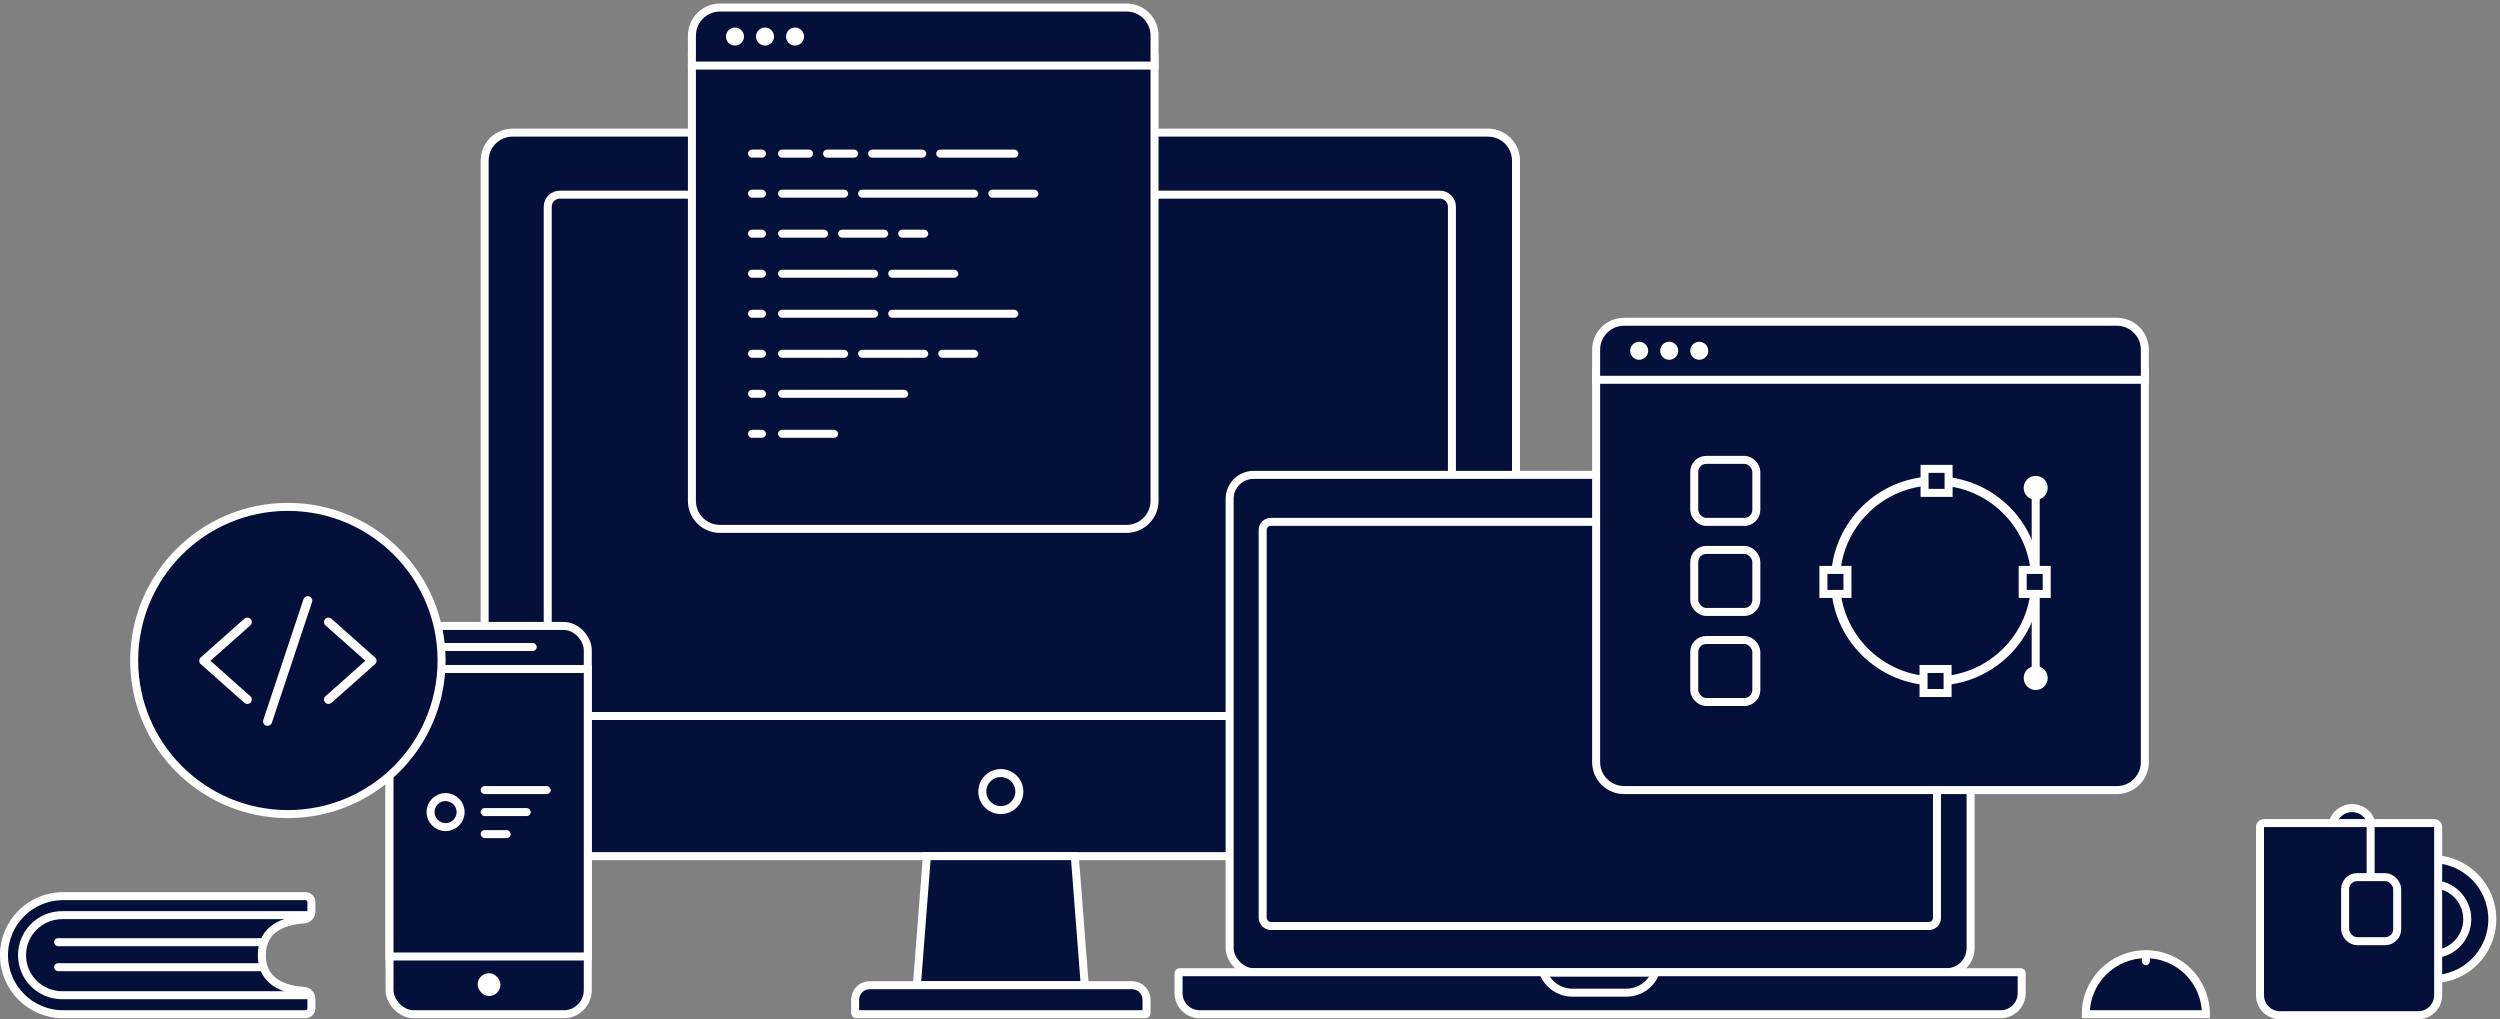 <?xml version="1.0" encoding="UTF-8"?>
<svg width="650px" height="265px" viewBox="0 0 650 265" version="1.1" xmlns="http://www.w3.org/2000/svg" xmlns:xlink="http://www.w3.org/1999/xlink">
    <rect x="0" y="0" width="650" height="265" fill="#808080" stroke="none"/>
    <!-- Generator: Sketch 59 (86127) - https://sketch.com -->
    <title>Group 32</title>
    <desc>Created with Sketch.</desc>
    <g id="Website" stroke="none" stroke-width="1" fill="none" fill-rule="evenodd">
        <g id="Group-32" transform="translate(0, 3)">
            <path d="M126.008,38.765 C126.008,34.738 129.264,31.482 133.298,31.482 L386.872,31.482 C390.899,31.482 394.162,34.74 394.162,38.765 L394.162,212.307 C394.162,216.334 390.906,219.591 386.872,219.591 L133.298,219.591 C129.271,219.591 126.008,216.332 126.008,212.307 L126.008,38.765 Z" id="Case" stroke="white" stroke-width="2.081" fill="#05103A"></path>
            <path d="M142.41,50.737 C142.41,49.012 143.813,47.613 145.536,47.613 L374.374,47.613 C376.103,47.613 377.5,49.004 377.5,50.737 L377.5,180.042 C377.5,181.766 376.097,183.166 374.374,183.166 L145.536,183.166 C143.807,183.166 142.41,181.774 142.41,180.042 L142.41,50.737 Z" id="Case" stroke="white" stroke-width="2.081" fill="#05103A"></path>
            <path d="M240.99,219.591 L279.441,219.591 L282.037,253.154 L238.394,253.154 L240.99,219.591 Z" id="Case" stroke="white" stroke-width="2.081" fill="#05103A"></path>
            <path d="M222.334,253.411 L222.334,256.927 C222.334,259.007 224.024,260.699 226.104,260.699 L294.326,260.699 C296.402,260.699 298.096,259.007 298.096,256.927 L298.096,253.411 C298.096,253.266 297.984,253.154 297.835,253.154 L222.596,253.154 C222.45,253.154 222.334,253.269 222.334,253.411 Z" id="Keyboard" stroke="white" stroke-width="2.081" fill="#05103A" transform="translate(260.215, 256.927) scale(1, -1) translate(-260.215, -256.927) "></path>
            <ellipse id="Oval-6" stroke="white" stroke-width="2.081" cx="260.215" cy="202.809" rx="4.816" ry="4.813"></ellipse>
            <rect id="Case" stroke="white" stroke-width="2.081" fill="#05103A" x="101.275" y="159.75" width="51.547" height="100.949" rx="6.244"></rect>
            <path d="M101.275,170.937 L152.822,170.937 L152.822,245.687 L101.275,245.687 L101.275,170.937 Z" id="Case" stroke="white" stroke-width="2.081" fill="#05103A"></path>
            <rect id="Rectangle-11" fill="white" x="114.812" y="164.173" width="24.733" height="2.081" rx="1.041"></rect>
            <rect id="Rectangle-11" fill="white" x="124.185" y="250.032" width="5.936" height="5.932" rx="2.966"></rect>
            <ellipse id="Oval-6" stroke="white" stroke-width="2.081" fill="#05103A" cx="115.854" cy="208.143" rx="3.905" ry="3.903"></ellipse>
            <rect id="Rectangle-11" fill="white" x="124.966" y="201.378" width="18.224" height="2.081" rx="1.041"></rect>
            <rect id="Rectangle-11" fill="white" x="124.966" y="207.102" width="13.017" height="2.081" rx="1.041"></rect>
            <rect id="Rectangle-11" fill="white" x="124.966" y="212.826" width="7.81" height="2.081" rx="1.041"></rect>
            <ellipse id="Oval-7" stroke="white" stroke-width="2.081" fill="#05103A" cx="74.849" cy="168.726" rx="39.964" ry="39.937"></ellipse>
            <rect id="Case" stroke="white" stroke-width="2.081" fill="#05103A" x="319.705" y="120.463" width="192.654" height="129.309" rx="6.244"></rect>
            <path d="M306.426,250.026 L306.426,255.235 C306.426,258.248 308.874,260.699 311.888,260.699 L520.176,260.699 C523.187,260.699 525.638,258.25 525.638,255.235 L525.638,250.026 C525.638,249.884 525.525,249.772 525.379,249.772 L306.685,249.772 C306.539,249.772 306.426,249.884 306.426,250.026 Z" id="Keyboard" stroke="white" stroke-width="2.081" fill="#05103A"></path>
            <path d="M430.429,249.889 L401.27,249.888 C402.434,252.961 405.402,255.092 408.808,255.092 L422.891,255.092 C426.297,255.092 429.265,252.962 430.429,249.889 Z" id="Notch" stroke="white" stroke-width="2.081" fill="#05103A"></path>
            <rect id="Screen" stroke="white" stroke-width="2.081" fill="#05103A" x="328.295" y="132.691" width="175.32" height="105.073" rx="2.081"></rect>
            <ellipse id="Oval-3" fill="#293347" cx="254.358" cy="49.954" rx="1.302" ry="1.301"></ellipse>
            <path d="M179.899,11.968 L300.178,11.968 L300.178,127.228 C300.178,131.249 296.909,134.512 292.886,134.512 L187.191,134.512 C183.166,134.512 179.899,131.248 179.899,127.228 L179.899,11.968 Z" id="Case" stroke="white" stroke-width="2.081" fill="#05103A"></path>
            <path d="M179.899,6.238 C179.899,2.22 183.169,-1.041 187.191,-1.041 L292.886,-1.041 C296.913,-1.041 300.178,2.216 300.178,6.238 L300.178,14.05 L179.899,14.05 L179.899,6.238 Z" id="Case" stroke="white" stroke-width="2.081" fill="#05103A"></path>
            <ellipse id="Oval-5" fill="white" cx="191.094" cy="6.504" rx="2.343" ry="2.342"></ellipse>
            <ellipse id="Oval-5" fill="white" cx="198.904" cy="6.504" rx="2.343" ry="2.342"></ellipse>
            <ellipse id="Oval-5" fill="white" cx="206.714" cy="6.504" rx="2.343" ry="2.342"></ellipse>
            <rect id="Rectangle-11" fill="white" x="194.478" y="87.94" width="4.686" height="2.081" rx="1.041"></rect>
            <rect id="Rectangle-11" fill="white" x="194.478" y="35.905" width="4.686" height="2.081" rx="1.041"></rect>
            <path d="M203.329,35.905 L210.36,35.905 C210.935,35.905 211.401,36.371 211.401,36.945 C211.401,37.52 210.935,37.986 210.36,37.986 L203.329,37.986 C202.754,37.986 202.288,37.52 202.288,36.945 C202.288,36.371 202.754,35.905 203.329,35.905 Z" id="Rectangle-11" fill="white"></path>
            <path d="M215.045,35.905 L222.075,35.905 C222.65,35.905 223.116,36.371 223.116,36.945 C223.116,37.52 222.65,37.986 222.075,37.986 L215.045,37.986 C214.47,37.986 214.004,37.52 214.004,36.945 C214.004,36.371 214.47,35.905 215.045,35.905 Z" id="Rectangle-11" fill="white"></path>
            <path d="M226.76,35.905 L239.779,35.905 C240.354,35.905 240.82,36.371 240.82,36.945 C240.82,37.52 240.354,37.986 239.779,37.986 L226.76,37.986 C226.186,37.986 225.72,37.52 225.72,36.945 C225.72,36.371 226.186,35.905 226.76,35.905 Z" id="Rectangle-11" fill="white"></path>
            <path d="M244.464,35.905 L263.731,35.905 C264.305,35.905 264.771,36.371 264.771,36.945 C264.771,37.52 264.305,37.986 263.731,37.986 L244.464,37.986 C243.889,37.986 243.423,37.52 243.423,36.945 C243.423,36.371 243.889,35.905 244.464,35.905 Z" id="Rectangle-11" fill="white"></path>
            <rect id="Rectangle-11" fill="white" x="194.478" y="46.312" width="4.686" height="2.081" rx="1.041"></rect>
            <rect id="Rectangle-11" fill="white" x="194.478" y="56.719" width="4.686" height="2.081" rx="1.041"></rect>
            <rect id="Rectangle-11" fill="white" x="194.478" y="67.126" width="4.686" height="2.081" rx="1.041"></rect>
            <rect id="Rectangle-11" fill="white" x="194.478" y="77.533" width="4.686" height="2.081" rx="1.041"></rect>
            <rect id="Rectangle-11" fill="white" x="194.478" y="98.348" width="4.686" height="2.081" rx="1.041"></rect>
            <rect id="Rectangle-11" fill="white" x="194.478" y="108.755" width="4.686" height="2.081" rx="1.041"></rect>
            <rect id="Rectangle-11" fill="white" x="202.288" y="46.312" width="18.224" height="2.081" rx="1.041"></rect>
            <rect id="Rectangle-11" fill="white" x="223.116" y="46.312" width="31.241" height="2.081" rx="1.041"></rect>
            <rect id="Rectangle-11" fill="white" x="256.961" y="46.312" width="13.017" height="2.081" rx="1.041"></rect>
            <rect id="Rectangle-11" fill="white" x="202.288" y="56.719" width="13.017" height="2.081" rx="1.041"></rect>
            <rect id="Rectangle-11" fill="white" x="217.909" y="56.719" width="13.017" height="2.081" rx="1.041"></rect>
            <rect id="Rectangle-11" fill="white" x="233.53" y="56.719" width="7.81" height="2.081" rx="1.041"></rect>
            <rect id="Rectangle-11" fill="white" x="202.288" y="67.126" width="26.035" height="2.081" rx="1.041"></rect>
            <rect id="Rectangle-11" fill="white" x="230.926" y="67.126" width="18.224" height="2.081" rx="1.041"></rect>
            <rect id="Rectangle-11" fill="white" x="202.288" y="77.533" width="26.035" height="2.081" rx="1.041"></rect>
            <rect id="Rectangle-11" fill="white" x="230.926" y="77.533" width="33.845" height="2.081" rx="1.041"></rect>
            <rect id="Rectangle-11" fill="white" x="202.288" y="87.94" width="18.224" height="2.081" rx="1.041"></rect>
            <rect id="Rectangle-11" fill="white" x="223.116" y="87.94" width="18.224" height="2.081" rx="1.041"></rect>
            <rect id="Rectangle-11" fill="white" x="243.944" y="87.94" width="10.414" height="2.081" rx="1.041"></rect>
            <rect id="Rectangle-11" fill="white" x="202.288" y="98.348" width="33.845" height="2.081" rx="1.041"></rect>
            <rect id="Rectangle-11" fill="white" x="202.288" y="108.755" width="15.621" height="2.081" rx="1.041"></rect>
            <path d="M414.991,93.664 L557.659,93.664 L557.659,195.143 C557.659,199.163 554.4,202.419 550.374,202.419 L422.277,202.419 C418.256,202.419 414.991,199.157 414.991,195.143 L414.991,93.664 Z" id="Case" stroke="white" stroke-width="2.081" fill="#05103A"></path>
            <path d="M414.991,87.934 C414.991,83.913 418.251,80.655 422.277,80.655 L550.374,80.655 C554.398,80.655 557.659,83.912 557.659,87.934 L557.659,95.746 L414.991,95.746 L414.991,87.934 Z" id="Case" stroke="white" stroke-width="2.081" fill="#05103A"></path>
            <ellipse id="Oval-5" fill="white" cx="426.186" cy="88.201" rx="2.343" ry="2.342"></ellipse>
            <ellipse id="Oval-5" fill="white" cx="433.996" cy="88.201" rx="2.343" ry="2.342"></ellipse>
            <ellipse id="Oval-5" fill="white" cx="441.806" cy="88.201" rx="2.343" ry="2.342"></ellipse>
            <ellipse id="Oval-6" stroke="white" stroke-width="2.342" fill="#05103A" cx="503.248" cy="148.042" rx="26.035" ry="26.018"></ellipse>
            <path d="M500.383,118.902 L500.383,125.146 L506.633,125.146 L506.633,118.902 L500.383,118.902 Z" id="Rectangle-12" stroke="white" stroke-width="2.081" fill="#05103A"></path>
            <path d="M500.123,170.937 L500.123,177.182 L506.373,177.182 L506.373,170.937 L500.123,170.937 Z" id="Rectangle-12" stroke="white" stroke-width="2.081" fill="#05103A"></path>
            <path d="M474.089,145.18 L474.089,151.424 L480.338,151.424 L480.338,145.18 L474.089,145.18 Z" id="Rectangle-12" stroke="white" stroke-width="2.081" fill="#05103A"></path>
            <path d="M525.897,145.18 L525.897,151.424 L532.147,151.424 L532.147,145.18 L525.897,145.18 Z" id="Rectangle-12" stroke="white" stroke-width="2.081" fill="#05103A"></path>
            <line x1="529.282" y1="124.626" x2="529.282" y2="144.139" id="Line" stroke="white" stroke-width="2.081" stroke-linecap="square"></line>
            <line x1="529.282" y1="151.944" x2="529.282" y2="171.458" id="Line" stroke="white" stroke-width="2.081" stroke-linecap="square"></line>
            <ellipse id="Oval-5" fill="white" cx="529.282" cy="123.845" rx="3.124" ry="3.122"></ellipse>
            <ellipse id="Oval-5" fill="white" cx="529.282" cy="173.279" rx="3.124" ry="3.122"></ellipse>
            <g id="Group-60" transform="translate(439.463, 115.519)" fill="#05103A" stroke="white" stroke-width="2.081">
                <rect id="Rectangle-15" x="1.041" y="1.041" width="16.143" height="16.131" rx="3.122"></rect>
                <rect id="Rectangle-15" x="1.041" y="24.457" width="16.143" height="16.131" rx="3.122"></rect>
                <rect id="Rectangle-15" x="1.041" y="47.873" width="16.143" height="16.131" rx="3.122"></rect>
            </g>
            <ellipse id="Oval-8" stroke="white" stroke-width="2.081" fill="#05103A" cx="632.379" cy="235.982" rx="15.621" ry="15.611"></ellipse>
            <ellipse id="Oval-8" stroke="white" stroke-width="2.081" fill="#05103A" cx="632.379" cy="235.982" rx="9.112" ry="9.106"></ellipse>
            <ellipse id="Oval-8" stroke="white" stroke-width="2.081" fill="#05103A" cx="611.552" cy="212.306" rx="5.207" ry="5.204"></ellipse>
            <path d="M588.64,211.005 C588.065,211.005 587.599,211.471 587.599,212.046 L587.599,255.756 C587.599,258.63 589.929,260.959 592.803,260.959 L628.72,260.959 C631.594,260.959 633.924,258.63 633.924,255.756 L633.924,212.046 C633.924,211.471 633.458,211.005 632.883,211.005 L588.64,211.005 Z" id="Rectangle-16" stroke="white" stroke-width="2.081" fill="#05103A"></path>
            <rect id="Rectangle-16" stroke="white" stroke-width="2.081" fill="#05103A" x="609.729" y="225.055" width="13.539" height="16.651" rx="3.122"></rect>
            <line x1="616.368" y1="211.395" x2="616.368" y2="223.233" id="Line-2" stroke="white" stroke-width="2.081" stroke-linecap="square"></line>
            <path d="M557.92,260.699 C566.548,260.699 573.541,260.699 573.541,260.699 C573.541,252.078 566.548,245.088 557.92,245.088 C549.293,245.088 542.3,252.078 542.3,260.699 C542.3,260.699 549.293,260.699 557.92,260.699 Z" id="Oval-8" stroke="white" stroke-width="2.081" fill="#05103A"></path>
            <rect id="Rectangle-11" fill="white" x="556.879" y="244.568" width="2.083" height="3.382" rx="1.041"></rect>
            <path d="M16.391,229.998 C7.913,229.998 1.041,236.871 1.041,245.349 C1.041,253.827 7.913,260.699 16.391,260.699 L79.407,260.699 C80.269,260.699 80.968,260 80.968,259.138 L80.968,256.722 C80.968,255.63 80.124,254.723 79.034,254.646 C71.88,254.138 68.081,250.995 68.081,245.349 C68.081,239.702 71.88,236.559 79.034,236.051 C80.124,235.974 80.968,235.067 80.968,233.975 L80.968,231.559 C80.968,230.697 80.269,229.998 79.407,229.998 L16.391,229.998 Z" id="Rectangle-17" stroke="white" stroke-width="2.081" fill="#05103A"></path>
            <path d="M80.186,255.3 C80.186,255.552 79.982,255.756 79.73,255.756 L79.73,255.756 L72.353,255.756 L16.141,255.756 C10.39,255.756 5.728,251.096 5.728,245.349 C5.728,239.601 10.39,234.941 16.141,234.941 L72.353,234.941 L79.73,234.941 L79.73,234.941 C79.982,234.941 80.186,235.146 80.186,235.397" id="Rectangle-19" stroke="white" stroke-width="2.081"></path>
            <rect id="Rectangle-18" fill="white" x="14.059" y="240.926" width="54.673" height="2.081" rx="1.041"></rect>
            <rect id="Rectangle-18" fill="white" x="14.059" y="247.43" width="54.673" height="2.081" rx="1.041"></rect>
            <path d="M65.127,178.055 C63.849,176.92 62.571,175.785 61.294,174.65 C59.257,172.843 57.227,171.03 55.191,169.223 C54.724,168.812 54.258,168.395 53.797,167.983 C53.797,168.528 53.797,169.078 53.797,169.622 C55.074,168.487 56.352,167.352 57.63,166.217 C59.666,164.41 61.696,162.597 63.732,160.79 C64.199,160.379 64.666,159.962 65.127,159.551 C65.582,159.145 65.576,158.317 65.127,157.912 C64.642,157.466 63.966,157.477 63.475,157.912 C62.198,159.047 60.92,160.182 59.642,161.317 C57.606,163.124 55.576,164.937 53.54,166.744 C53.073,167.155 52.607,167.572 52.146,167.983 C51.696,168.383 51.696,169.223 52.146,169.622 C53.423,170.758 54.701,171.893 55.979,173.028 C58.015,174.835 60.045,176.648 62.081,178.455 C62.548,178.866 63.015,179.283 63.475,179.694 C63.931,180.1 64.683,180.175 65.127,179.694 C65.535,179.254 65.611,178.489 65.127,178.055 L65.127,178.055 Z" id="Shape" fill="white" fill-rule="nonzero"></path>
            <path d="M84.583,159.554 C85.86,160.689 87.138,161.824 88.416,162.959 C90.452,164.766 92.482,166.579 94.518,168.386 C94.985,168.797 95.452,169.214 95.912,169.625 C95.912,169.081 95.912,168.531 95.912,167.986 C94.635,169.121 93.357,170.256 92.079,171.392 C90.043,173.199 88.013,175.011 85.977,176.818 C85.51,177.23 85.043,177.647 84.583,178.058 C84.128,178.463 84.133,179.291 84.583,179.697 C85.067,180.143 85.744,180.131 86.234,179.697 C87.511,178.562 88.789,177.427 90.067,176.291 C92.103,174.484 94.133,172.672 96.169,170.865 C96.636,170.453 97.103,170.036 97.563,169.625 C98.013,169.226 98.013,168.386 97.563,167.986 C96.286,166.851 95.008,165.716 93.73,164.581 C91.694,162.774 89.664,160.961 87.628,159.154 C87.161,158.743 86.695,158.326 86.234,157.914 C85.779,157.509 85.026,157.434 84.583,157.914 C84.174,158.355 84.098,159.119 84.583,159.554 L84.583,159.554 Z" id="Shape" fill="white" fill-rule="nonzero"></path>
            <path d="M70.694,184.876 C71.044,183.833 71.388,182.791 71.738,181.742 C72.572,179.235 73.407,176.733 74.241,174.225 C75.244,171.202 76.248,168.184 77.257,165.161 C78.126,162.549 78.996,159.937 79.865,157.325 C80.279,156.056 80.746,154.794 81.131,153.508 C81.137,153.491 81.143,153.473 81.148,153.456 C81.341,152.883 80.927,152.164 80.332,152.031 C79.69,151.886 79.101,152.222 78.896,152.842 C78.546,153.885 78.202,154.927 77.852,155.975 C77.018,158.483 76.184,160.985 75.349,163.493 C74.346,166.516 73.342,169.534 72.333,172.557 C71.464,175.169 70.595,177.781 69.725,180.393 C69.311,181.656 68.844,182.918 68.459,184.204 C68.453,184.221 68.448,184.239 68.442,184.256 C68.249,184.829 68.663,185.548 69.259,185.681 C69.9,185.826 70.49,185.49 70.694,184.876 L70.694,184.876 Z" id="Shape" fill="white" fill-rule="nonzero"></path>
        </g>
    </g>
</svg>